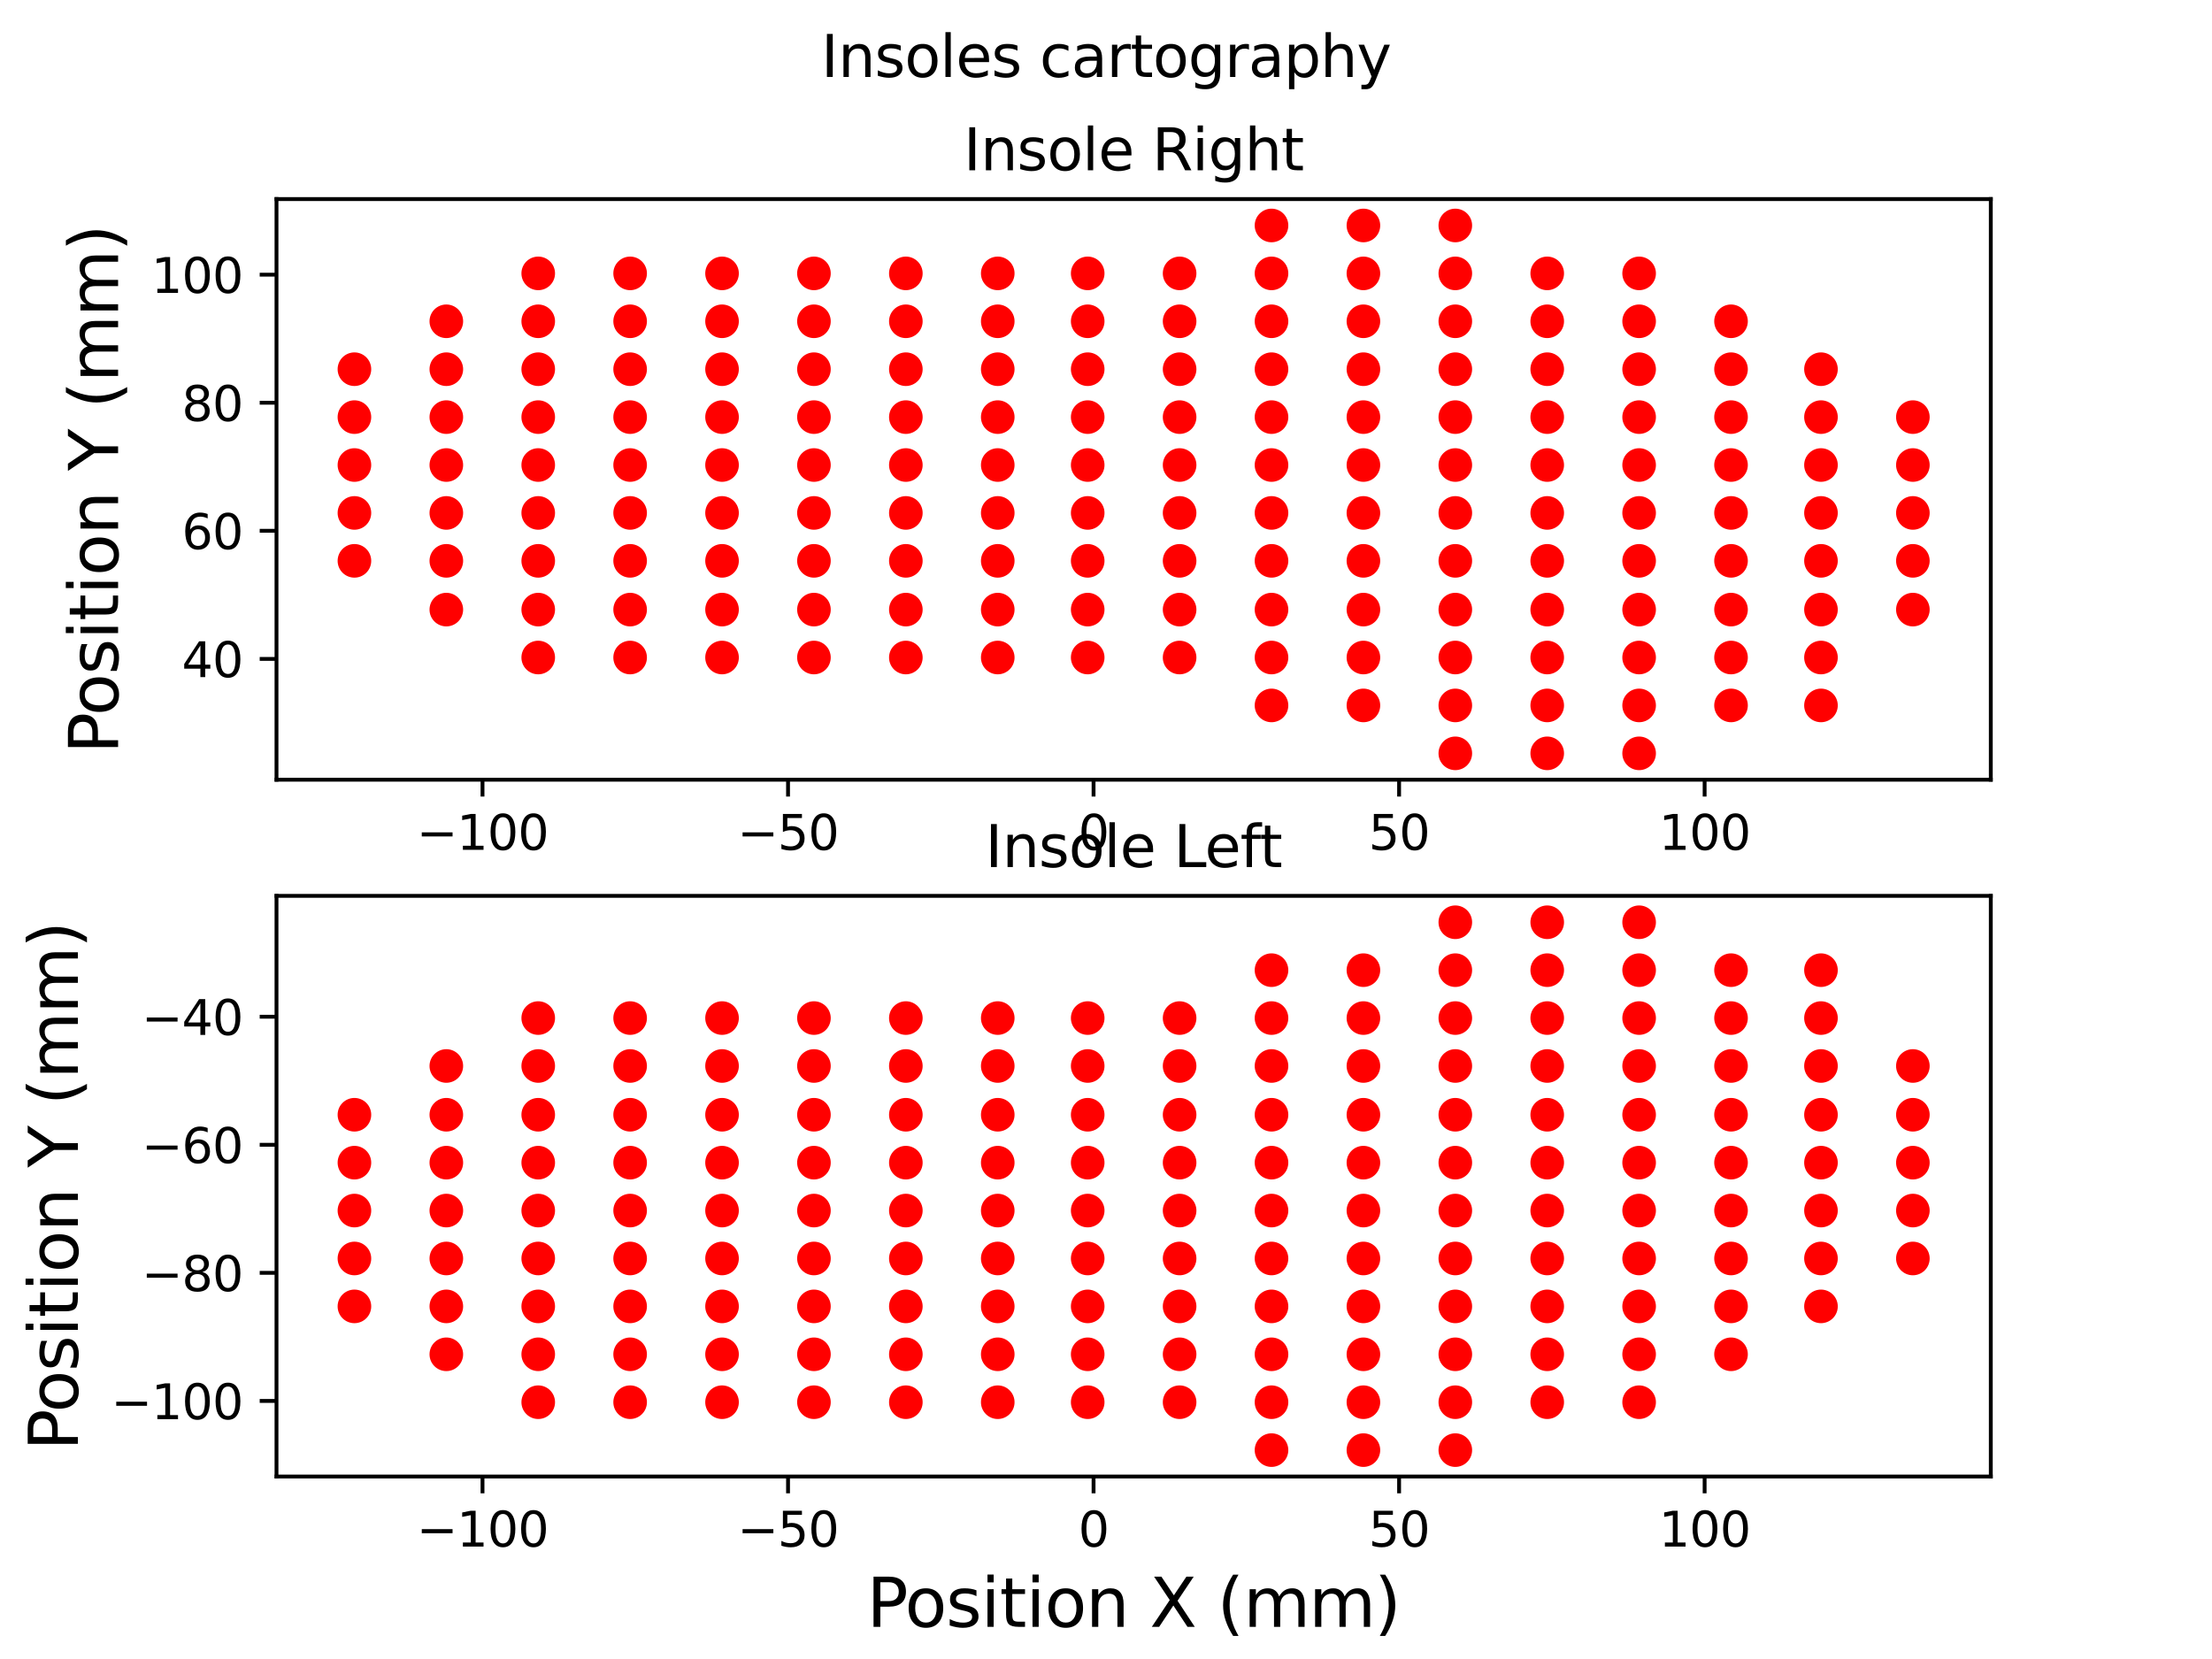 <?xml version="1.0" encoding="utf-8" standalone="no"?>
<!DOCTYPE svg PUBLIC "-//W3C//DTD SVG 1.1//EN"
  "http://www.w3.org/Graphics/SVG/1.1/DTD/svg11.dtd">
<svg xmlns:xlink="http://www.w3.org/1999/xlink" width="460.8pt" height="345.6pt" viewBox="0 0 460.8 345.6" xmlns="http://www.w3.org/2000/svg" version="1.1">
 <defs>
  <style type="text/css">*{stroke-linejoin: round; stroke-linecap: butt}</style>
 </defs>
 <g id="figure_1">
  <g id="patch_1">
   <path d="M 0 345.6 
L 460.8 345.6 
L 460.8 0 
L 0 0 
z
" style="fill: #ffffff"/>
  </g>
  <g id="axes_1">
   <g id="patch_2">
    <path d="M 57.6 162.432 
L 414.72 162.432 
L 414.72 41.472 
L 57.6 41.472 
z
" style="fill: #ffffff"/>
   </g>
   <g id="matplotlib.axis_1">
    <g id="xtick_1">
     <g id="line2d_1">
      <defs>
       <path id="m0b207654f3" d="M 0 0 
L 0 3.5 
" style="stroke: #000000; stroke-width: 0.8"/>
      </defs>
      <g>
       <use xlink:href="#m0b207654f3" x="100.514" y="162.432" style="stroke: #000000; stroke-width: 0.8"/>
      </g>
     </g>
     <g id="text_1">
      <!-- −100 -->
      <g transform="translate(86.78 177.03) scale(0.1 -0.1)">
       <defs>
        <path id="DejaVuSans-2212" d="M 678 2272 
L 4684 2272 
L 4684 1741 
L 678 1741 
L 678 2272 
z
" transform="scale(0.016)"/>
        <path id="DejaVuSans-31" d="M 794 531 
L 1825 531 
L 1825 4091 
L 703 3866 
L 703 4441 
L 1819 4666 
L 2450 4666 
L 2450 531 
L 3481 531 
L 3481 0 
L 794 0 
L 794 531 
z
" transform="scale(0.016)"/>
        <path id="DejaVuSans-30" d="M 2034 4250 
Q 1547 4250 1301 3770 
Q 1056 3291 1056 2328 
Q 1056 1369 1301 889 
Q 1547 409 2034 409 
Q 2525 409 2770 889 
Q 3016 1369 3016 2328 
Q 3016 3291 2770 3770 
Q 2525 4250 2034 4250 
z
M 2034 4750 
Q 2819 4750 3233 4129 
Q 3647 3509 3647 2328 
Q 3647 1150 3233 529 
Q 2819 -91 2034 -91 
Q 1250 -91 836 529 
Q 422 1150 422 2328 
Q 422 3509 836 4129 
Q 1250 4750 2034 4750 
z
" transform="scale(0.016)"/>
       </defs>
       <use xlink:href="#DejaVuSans-2212"/>
       <use xlink:href="#DejaVuSans-31" x="83.789"/>
       <use xlink:href="#DejaVuSans-30" x="147.412"/>
       <use xlink:href="#DejaVuSans-30" x="211.035"/>
      </g>
     </g>
    </g>
    <g id="xtick_2">
     <g id="line2d_2">
      <g>
       <use xlink:href="#m0b207654f3" x="164.162" y="162.432" style="stroke: #000000; stroke-width: 0.8"/>
      </g>
     </g>
     <g id="text_2">
      <!-- −50 -->
      <g transform="translate(153.609 177.03) scale(0.1 -0.1)">
       <defs>
        <path id="DejaVuSans-35" d="M 691 4666 
L 3169 4666 
L 3169 4134 
L 1269 4134 
L 1269 2991 
Q 1406 3038 1543 3061 
Q 1681 3084 1819 3084 
Q 2600 3084 3056 2656 
Q 3513 2228 3513 1497 
Q 3513 744 3044 326 
Q 2575 -91 1722 -91 
Q 1428 -91 1123 -41 
Q 819 9 494 109 
L 494 744 
Q 775 591 1075 516 
Q 1375 441 1709 441 
Q 2250 441 2565 725 
Q 2881 1009 2881 1497 
Q 2881 1984 2565 2268 
Q 2250 2553 1709 2553 
Q 1456 2553 1204 2497 
Q 953 2441 691 2322 
L 691 4666 
z
" transform="scale(0.016)"/>
       </defs>
       <use xlink:href="#DejaVuSans-2212"/>
       <use xlink:href="#DejaVuSans-35" x="83.789"/>
       <use xlink:href="#DejaVuSans-30" x="147.412"/>
      </g>
     </g>
    </g>
    <g id="xtick_3">
     <g id="line2d_3">
      <g>
       <use xlink:href="#m0b207654f3" x="227.809" y="162.432" style="stroke: #000000; stroke-width: 0.8"/>
      </g>
     </g>
     <g id="text_3">
      <!-- 0 -->
      <g transform="translate(224.628 177.03) scale(0.1 -0.1)">
       <use xlink:href="#DejaVuSans-30"/>
      </g>
     </g>
    </g>
    <g id="xtick_4">
     <g id="line2d_4">
      <g>
       <use xlink:href="#m0b207654f3" x="291.457" y="162.432" style="stroke: #000000; stroke-width: 0.8"/>
      </g>
     </g>
     <g id="text_4">
      <!-- 50 -->
      <g transform="translate(285.095 177.03) scale(0.1 -0.1)">
       <use xlink:href="#DejaVuSans-35"/>
       <use xlink:href="#DejaVuSans-30" x="63.623"/>
      </g>
     </g>
    </g>
    <g id="xtick_5">
     <g id="line2d_5">
      <g>
       <use xlink:href="#m0b207654f3" x="355.105" y="162.432" style="stroke: #000000; stroke-width: 0.8"/>
      </g>
     </g>
     <g id="text_5">
      <!-- 100 -->
      <g transform="translate(345.561 177.03) scale(0.1 -0.1)">
       <use xlink:href="#DejaVuSans-31"/>
       <use xlink:href="#DejaVuSans-30" x="63.623"/>
       <use xlink:href="#DejaVuSans-30" x="127.246"/>
      </g>
     </g>
    </g>
   </g>
   <g id="matplotlib.axis_2">
    <g id="ytick_1">
     <g id="line2d_6">
      <defs>
       <path id="m011fe18549" d="M 0 0 
L -3.5 0 
" style="stroke: #000000; stroke-width: 0.8"/>
      </defs>
      <g>
       <use xlink:href="#m011fe18549" x="57.6" y="137.258" style="stroke: #000000; stroke-width: 0.8"/>
      </g>
     </g>
     <g id="text_6">
      <!-- 40 -->
      <g transform="translate(37.875 141.057) scale(0.1 -0.1)">
       <defs>
        <path id="DejaVuSans-34" d="M 2419 4116 
L 825 1625 
L 2419 1625 
L 2419 4116 
z
M 2253 4666 
L 3047 4666 
L 3047 1625 
L 3713 1625 
L 3713 1100 
L 3047 1100 
L 3047 0 
L 2419 0 
L 2419 1100 
L 313 1100 
L 313 1709 
L 2253 4666 
z
" transform="scale(0.016)"/>
       </defs>
       <use xlink:href="#DejaVuSans-34"/>
       <use xlink:href="#DejaVuSans-30" x="63.623"/>
      </g>
     </g>
    </g>
    <g id="ytick_2">
     <g id="line2d_7">
      <g>
       <use xlink:href="#m011fe18549" x="57.6" y="110.578" style="stroke: #000000; stroke-width: 0.8"/>
      </g>
     </g>
     <g id="text_7">
      <!-- 60 -->
      <g transform="translate(37.875 114.377) scale(0.1 -0.1)">
       <defs>
        <path id="DejaVuSans-36" d="M 2113 2584 
Q 1688 2584 1439 2293 
Q 1191 2003 1191 1497 
Q 1191 994 1439 701 
Q 1688 409 2113 409 
Q 2538 409 2786 701 
Q 3034 994 3034 1497 
Q 3034 2003 2786 2293 
Q 2538 2584 2113 2584 
z
M 3366 4563 
L 3366 3988 
Q 3128 4100 2886 4159 
Q 2644 4219 2406 4219 
Q 1781 4219 1451 3797 
Q 1122 3375 1075 2522 
Q 1259 2794 1537 2939 
Q 1816 3084 2150 3084 
Q 2853 3084 3261 2657 
Q 3669 2231 3669 1497 
Q 3669 778 3244 343 
Q 2819 -91 2113 -91 
Q 1303 -91 875 529 
Q 447 1150 447 2328 
Q 447 3434 972 4092 
Q 1497 4750 2381 4750 
Q 2619 4750 2861 4703 
Q 3103 4656 3366 4563 
z
" transform="scale(0.016)"/>
       </defs>
       <use xlink:href="#DejaVuSans-36"/>
       <use xlink:href="#DejaVuSans-30" x="63.623"/>
      </g>
     </g>
    </g>
    <g id="ytick_3">
     <g id="line2d_8">
      <g>
       <use xlink:href="#m011fe18549" x="57.6" y="83.898" style="stroke: #000000; stroke-width: 0.8"/>
      </g>
     </g>
     <g id="text_8">
      <!-- 80 -->
      <g transform="translate(37.875 87.697) scale(0.1 -0.1)">
       <defs>
        <path id="DejaVuSans-38" d="M 2034 2216 
Q 1584 2216 1326 1975 
Q 1069 1734 1069 1313 
Q 1069 891 1326 650 
Q 1584 409 2034 409 
Q 2484 409 2743 651 
Q 3003 894 3003 1313 
Q 3003 1734 2745 1975 
Q 2488 2216 2034 2216 
z
M 1403 2484 
Q 997 2584 770 2862 
Q 544 3141 544 3541 
Q 544 4100 942 4425 
Q 1341 4750 2034 4750 
Q 2731 4750 3128 4425 
Q 3525 4100 3525 3541 
Q 3525 3141 3298 2862 
Q 3072 2584 2669 2484 
Q 3125 2378 3379 2068 
Q 3634 1759 3634 1313 
Q 3634 634 3220 271 
Q 2806 -91 2034 -91 
Q 1263 -91 848 271 
Q 434 634 434 1313 
Q 434 1759 690 2068 
Q 947 2378 1403 2484 
z
M 1172 3481 
Q 1172 3119 1398 2916 
Q 1625 2713 2034 2713 
Q 2441 2713 2670 2916 
Q 2900 3119 2900 3481 
Q 2900 3844 2670 4047 
Q 2441 4250 2034 4250 
Q 1625 4250 1398 4047 
Q 1172 3844 1172 3481 
z
" transform="scale(0.016)"/>
       </defs>
       <use xlink:href="#DejaVuSans-38"/>
       <use xlink:href="#DejaVuSans-30" x="63.623"/>
      </g>
     </g>
    </g>
    <g id="ytick_4">
     <g id="line2d_9">
      <g>
       <use xlink:href="#m011fe18549" x="57.6" y="57.217" style="stroke: #000000; stroke-width: 0.8"/>
      </g>
     </g>
     <g id="text_9">
      <!-- 100 -->
      <g transform="translate(31.512 61.017) scale(0.1 -0.1)">
       <use xlink:href="#DejaVuSans-31"/>
       <use xlink:href="#DejaVuSans-30" x="63.623"/>
       <use xlink:href="#DejaVuSans-30" x="127.246"/>
      </g>
     </g>
    </g>
    <g id="text_10">
     <!-- Position Y (mm) -->
     <g transform="translate(24.601 157.026) rotate(-90) scale(0.14 -0.14)">
      <defs>
       <path id="DejaVuSans-50" d="M 1259 4147 
L 1259 2394 
L 2053 2394 
Q 2494 2394 2734 2622 
Q 2975 2850 2975 3272 
Q 2975 3691 2734 3919 
Q 2494 4147 2053 4147 
L 1259 4147 
z
M 628 4666 
L 2053 4666 
Q 2838 4666 3239 4311 
Q 3641 3956 3641 3272 
Q 3641 2581 3239 2228 
Q 2838 1875 2053 1875 
L 1259 1875 
L 1259 0 
L 628 0 
L 628 4666 
z
" transform="scale(0.016)"/>
       <path id="DejaVuSans-6f" d="M 1959 3097 
Q 1497 3097 1228 2736 
Q 959 2375 959 1747 
Q 959 1119 1226 758 
Q 1494 397 1959 397 
Q 2419 397 2687 759 
Q 2956 1122 2956 1747 
Q 2956 2369 2687 2733 
Q 2419 3097 1959 3097 
z
M 1959 3584 
Q 2709 3584 3137 3096 
Q 3566 2609 3566 1747 
Q 3566 888 3137 398 
Q 2709 -91 1959 -91 
Q 1206 -91 779 398 
Q 353 888 353 1747 
Q 353 2609 779 3096 
Q 1206 3584 1959 3584 
z
" transform="scale(0.016)"/>
       <path id="DejaVuSans-73" d="M 2834 3397 
L 2834 2853 
Q 2591 2978 2328 3040 
Q 2066 3103 1784 3103 
Q 1356 3103 1142 2972 
Q 928 2841 928 2578 
Q 928 2378 1081 2264 
Q 1234 2150 1697 2047 
L 1894 2003 
Q 2506 1872 2764 1633 
Q 3022 1394 3022 966 
Q 3022 478 2636 193 
Q 2250 -91 1575 -91 
Q 1294 -91 989 -36 
Q 684 19 347 128 
L 347 722 
Q 666 556 975 473 
Q 1284 391 1588 391 
Q 1994 391 2212 530 
Q 2431 669 2431 922 
Q 2431 1156 2273 1281 
Q 2116 1406 1581 1522 
L 1381 1569 
Q 847 1681 609 1914 
Q 372 2147 372 2553 
Q 372 3047 722 3315 
Q 1072 3584 1716 3584 
Q 2034 3584 2315 3537 
Q 2597 3491 2834 3397 
z
" transform="scale(0.016)"/>
       <path id="DejaVuSans-69" d="M 603 3500 
L 1178 3500 
L 1178 0 
L 603 0 
L 603 3500 
z
M 603 4863 
L 1178 4863 
L 1178 4134 
L 603 4134 
L 603 4863 
z
" transform="scale(0.016)"/>
       <path id="DejaVuSans-74" d="M 1172 4494 
L 1172 3500 
L 2356 3500 
L 2356 3053 
L 1172 3053 
L 1172 1153 
Q 1172 725 1289 603 
Q 1406 481 1766 481 
L 2356 481 
L 2356 0 
L 1766 0 
Q 1100 0 847 248 
Q 594 497 594 1153 
L 594 3053 
L 172 3053 
L 172 3500 
L 594 3500 
L 594 4494 
L 1172 4494 
z
" transform="scale(0.016)"/>
       <path id="DejaVuSans-6e" d="M 3513 2113 
L 3513 0 
L 2938 0 
L 2938 2094 
Q 2938 2591 2744 2837 
Q 2550 3084 2163 3084 
Q 1697 3084 1428 2787 
Q 1159 2491 1159 1978 
L 1159 0 
L 581 0 
L 581 3500 
L 1159 3500 
L 1159 2956 
Q 1366 3272 1645 3428 
Q 1925 3584 2291 3584 
Q 2894 3584 3203 3211 
Q 3513 2838 3513 2113 
z
" transform="scale(0.016)"/>
       <path id="DejaVuSans-20" transform="scale(0.016)"/>
       <path id="DejaVuSans-59" d="M -13 4666 
L 666 4666 
L 1959 2747 
L 3244 4666 
L 3922 4666 
L 2272 2222 
L 2272 0 
L 1638 0 
L 1638 2222 
L -13 4666 
z
" transform="scale(0.016)"/>
       <path id="DejaVuSans-28" d="M 1984 4856 
Q 1566 4138 1362 3434 
Q 1159 2731 1159 2009 
Q 1159 1288 1364 580 
Q 1569 -128 1984 -844 
L 1484 -844 
Q 1016 -109 783 600 
Q 550 1309 550 2009 
Q 550 2706 781 3412 
Q 1013 4119 1484 4856 
L 1984 4856 
z
" transform="scale(0.016)"/>
       <path id="DejaVuSans-6d" d="M 3328 2828 
Q 3544 3216 3844 3400 
Q 4144 3584 4550 3584 
Q 5097 3584 5394 3201 
Q 5691 2819 5691 2113 
L 5691 0 
L 5113 0 
L 5113 2094 
Q 5113 2597 4934 2840 
Q 4756 3084 4391 3084 
Q 3944 3084 3684 2787 
Q 3425 2491 3425 1978 
L 3425 0 
L 2847 0 
L 2847 2094 
Q 2847 2600 2669 2842 
Q 2491 3084 2119 3084 
Q 1678 3084 1418 2786 
Q 1159 2488 1159 1978 
L 1159 0 
L 581 0 
L 581 3500 
L 1159 3500 
L 1159 2956 
Q 1356 3278 1631 3431 
Q 1906 3584 2284 3584 
Q 2666 3584 2933 3390 
Q 3200 3197 3328 2828 
z
" transform="scale(0.016)"/>
       <path id="DejaVuSans-29" d="M 513 4856 
L 1013 4856 
Q 1481 4119 1714 3412 
Q 1947 2706 1947 2009 
Q 1947 1309 1714 600 
Q 1481 -109 1013 -844 
L 513 -844 
Q 928 -128 1133 580 
Q 1338 1288 1338 2009 
Q 1338 2731 1133 3434 
Q 928 4138 513 4856 
z
" transform="scale(0.016)"/>
      </defs>
      <use xlink:href="#DejaVuSans-50"/>
      <use xlink:href="#DejaVuSans-6f" x="56.678"/>
      <use xlink:href="#DejaVuSans-73" x="117.859"/>
      <use xlink:href="#DejaVuSans-69" x="169.959"/>
      <use xlink:href="#DejaVuSans-74" x="197.742"/>
      <use xlink:href="#DejaVuSans-69" x="236.951"/>
      <use xlink:href="#DejaVuSans-6f" x="264.734"/>
      <use xlink:href="#DejaVuSans-6e" x="325.916"/>
      <use xlink:href="#DejaVuSans-20" x="389.295"/>
      <use xlink:href="#DejaVuSans-59" x="421.082"/>
      <use xlink:href="#DejaVuSans-20" x="482.166"/>
      <use xlink:href="#DejaVuSans-28" x="513.953"/>
      <use xlink:href="#DejaVuSans-6d" x="552.967"/>
      <use xlink:href="#DejaVuSans-6d" x="650.379"/>
      <use xlink:href="#DejaVuSans-29" x="747.791"/>
     </g>
    </g>
   </g>
   <g id="line2d_10">
    <defs>
     <path id="m3a763456b7" d="M 0 3 
C 0.796 3 1.559 2.684 2.121 2.121 
C 2.684 1.559 3 0.796 3 0 
C 3 -0.796 2.684 -1.559 2.121 -2.121 
C 1.559 -2.684 0.796 -3 0 -3 
C -0.796 -3 -1.559 -2.684 -2.121 -2.121 
C -2.684 -1.559 -3 -0.796 -3 0 
C -3 0.796 -2.684 1.559 -2.121 2.121 
C -1.559 2.684 -0.796 3 0 3 
z
" style="stroke: #ff0000"/>
    </defs>
    <g clip-path="url(#ped6368b152)">
     <use xlink:href="#m3a763456b7" x="398.487" y="86.892" style="fill: #ff0000; stroke: #ff0000"/>
     <use xlink:href="#m3a763456b7" x="398.487" y="96.873" style="fill: #ff0000; stroke: #ff0000"/>
     <use xlink:href="#m3a763456b7" x="398.487" y="106.853" style="fill: #ff0000; stroke: #ff0000"/>
     <use xlink:href="#m3a763456b7" x="398.487" y="116.834" style="fill: #ff0000; stroke: #ff0000"/>
     <use xlink:href="#m3a763456b7" x="398.487" y="126.992" style="fill: #ff0000; stroke: #ff0000"/>
     <use xlink:href="#m3a763456b7" x="379.342" y="76.912" style="fill: #ff0000; stroke: #ff0000"/>
     <use xlink:href="#m3a763456b7" x="379.342" y="86.892" style="fill: #ff0000; stroke: #ff0000"/>
     <use xlink:href="#m3a763456b7" x="379.342" y="96.873" style="fill: #ff0000; stroke: #ff0000"/>
     <use xlink:href="#m3a763456b7" x="379.342" y="106.853" style="fill: #ff0000; stroke: #ff0000"/>
     <use xlink:href="#m3a763456b7" x="379.342" y="116.834" style="fill: #ff0000; stroke: #ff0000"/>
     <use xlink:href="#m3a763456b7" x="379.342" y="126.992" style="fill: #ff0000; stroke: #ff0000"/>
     <use xlink:href="#m3a763456b7" x="379.342" y="136.973" style="fill: #ff0000; stroke: #ff0000"/>
     <use xlink:href="#m3a763456b7" x="379.342" y="146.953" style="fill: #ff0000; stroke: #ff0000"/>
     <use xlink:href="#m3a763456b7" x="360.604" y="66.931" style="fill: #ff0000; stroke: #ff0000"/>
     <use xlink:href="#m3a763456b7" x="360.604" y="76.912" style="fill: #ff0000; stroke: #ff0000"/>
     <use xlink:href="#m3a763456b7" x="360.604" y="86.892" style="fill: #ff0000; stroke: #ff0000"/>
     <use xlink:href="#m3a763456b7" x="360.604" y="96.873" style="fill: #ff0000; stroke: #ff0000"/>
     <use xlink:href="#m3a763456b7" x="360.604" y="106.853" style="fill: #ff0000; stroke: #ff0000"/>
     <use xlink:href="#m3a763456b7" x="360.604" y="116.834" style="fill: #ff0000; stroke: #ff0000"/>
     <use xlink:href="#m3a763456b7" x="360.604" y="126.992" style="fill: #ff0000; stroke: #ff0000"/>
     <use xlink:href="#m3a763456b7" x="360.604" y="136.973" style="fill: #ff0000; stroke: #ff0000"/>
     <use xlink:href="#m3a763456b7" x="360.604" y="146.953" style="fill: #ff0000; stroke: #ff0000"/>
     <use xlink:href="#m3a763456b7" x="341.459" y="56.951" style="fill: #ff0000; stroke: #ff0000"/>
     <use xlink:href="#m3a763456b7" x="341.459" y="66.931" style="fill: #ff0000; stroke: #ff0000"/>
     <use xlink:href="#m3a763456b7" x="341.459" y="76.912" style="fill: #ff0000; stroke: #ff0000"/>
     <use xlink:href="#m3a763456b7" x="341.459" y="86.892" style="fill: #ff0000; stroke: #ff0000"/>
     <use xlink:href="#m3a763456b7" x="341.459" y="96.873" style="fill: #ff0000; stroke: #ff0000"/>
     <use xlink:href="#m3a763456b7" x="341.459" y="106.853" style="fill: #ff0000; stroke: #ff0000"/>
     <use xlink:href="#m3a763456b7" x="341.459" y="116.834" style="fill: #ff0000; stroke: #ff0000"/>
     <use xlink:href="#m3a763456b7" x="341.459" y="126.992" style="fill: #ff0000; stroke: #ff0000"/>
     <use xlink:href="#m3a763456b7" x="341.459" y="136.973" style="fill: #ff0000; stroke: #ff0000"/>
     <use xlink:href="#m3a763456b7" x="341.459" y="146.953" style="fill: #ff0000; stroke: #ff0000"/>
     <use xlink:href="#m3a763456b7" x="341.459" y="156.934" style="fill: #ff0000; stroke: #ff0000"/>
     <use xlink:href="#m3a763456b7" x="322.314" y="56.951" style="fill: #ff0000; stroke: #ff0000"/>
     <use xlink:href="#m3a763456b7" x="322.314" y="66.931" style="fill: #ff0000; stroke: #ff0000"/>
     <use xlink:href="#m3a763456b7" x="322.314" y="76.912" style="fill: #ff0000; stroke: #ff0000"/>
     <use xlink:href="#m3a763456b7" x="322.314" y="86.892" style="fill: #ff0000; stroke: #ff0000"/>
     <use xlink:href="#m3a763456b7" x="322.314" y="96.873" style="fill: #ff0000; stroke: #ff0000"/>
     <use xlink:href="#m3a763456b7" x="322.314" y="106.853" style="fill: #ff0000; stroke: #ff0000"/>
     <use xlink:href="#m3a763456b7" x="322.314" y="116.834" style="fill: #ff0000; stroke: #ff0000"/>
     <use xlink:href="#m3a763456b7" x="322.314" y="126.992" style="fill: #ff0000; stroke: #ff0000"/>
     <use xlink:href="#m3a763456b7" x="322.314" y="136.973" style="fill: #ff0000; stroke: #ff0000"/>
     <use xlink:href="#m3a763456b7" x="322.314" y="146.953" style="fill: #ff0000; stroke: #ff0000"/>
     <use xlink:href="#m3a763456b7" x="322.314" y="156.934" style="fill: #ff0000; stroke: #ff0000"/>
     <use xlink:href="#m3a763456b7" x="303.168" y="46.97" style="fill: #ff0000; stroke: #ff0000"/>
     <use xlink:href="#m3a763456b7" x="303.168" y="56.951" style="fill: #ff0000; stroke: #ff0000"/>
     <use xlink:href="#m3a763456b7" x="303.168" y="66.931" style="fill: #ff0000; stroke: #ff0000"/>
     <use xlink:href="#m3a763456b7" x="303.168" y="76.912" style="fill: #ff0000; stroke: #ff0000"/>
     <use xlink:href="#m3a763456b7" x="303.168" y="86.892" style="fill: #ff0000; stroke: #ff0000"/>
     <use xlink:href="#m3a763456b7" x="303.168" y="96.873" style="fill: #ff0000; stroke: #ff0000"/>
     <use xlink:href="#m3a763456b7" x="303.168" y="106.853" style="fill: #ff0000; stroke: #ff0000"/>
     <use xlink:href="#m3a763456b7" x="303.168" y="116.834" style="fill: #ff0000; stroke: #ff0000"/>
     <use xlink:href="#m3a763456b7" x="303.168" y="126.992" style="fill: #ff0000; stroke: #ff0000"/>
     <use xlink:href="#m3a763456b7" x="303.168" y="136.973" style="fill: #ff0000; stroke: #ff0000"/>
     <use xlink:href="#m3a763456b7" x="303.168" y="146.953" style="fill: #ff0000; stroke: #ff0000"/>
     <use xlink:href="#m3a763456b7" x="303.168" y="156.934" style="fill: #ff0000; stroke: #ff0000"/>
     <use xlink:href="#m3a763456b7" x="284.023" y="46.97" style="fill: #ff0000; stroke: #ff0000"/>
     <use xlink:href="#m3a763456b7" x="284.023" y="56.951" style="fill: #ff0000; stroke: #ff0000"/>
     <use xlink:href="#m3a763456b7" x="284.023" y="66.931" style="fill: #ff0000; stroke: #ff0000"/>
     <use xlink:href="#m3a763456b7" x="284.023" y="76.912" style="fill: #ff0000; stroke: #ff0000"/>
     <use xlink:href="#m3a763456b7" x="284.023" y="86.892" style="fill: #ff0000; stroke: #ff0000"/>
     <use xlink:href="#m3a763456b7" x="284.023" y="96.873" style="fill: #ff0000; stroke: #ff0000"/>
     <use xlink:href="#m3a763456b7" x="284.023" y="106.853" style="fill: #ff0000; stroke: #ff0000"/>
     <use xlink:href="#m3a763456b7" x="284.023" y="116.834" style="fill: #ff0000; stroke: #ff0000"/>
     <use xlink:href="#m3a763456b7" x="284.023" y="126.992" style="fill: #ff0000; stroke: #ff0000"/>
     <use xlink:href="#m3a763456b7" x="284.023" y="136.973" style="fill: #ff0000; stroke: #ff0000"/>
     <use xlink:href="#m3a763456b7" x="284.023" y="146.953" style="fill: #ff0000; stroke: #ff0000"/>
     <use xlink:href="#m3a763456b7" x="264.878" y="46.97" style="fill: #ff0000; stroke: #ff0000"/>
     <use xlink:href="#m3a763456b7" x="264.878" y="56.951" style="fill: #ff0000; stroke: #ff0000"/>
     <use xlink:href="#m3a763456b7" x="264.878" y="66.931" style="fill: #ff0000; stroke: #ff0000"/>
     <use xlink:href="#m3a763456b7" x="264.878" y="76.912" style="fill: #ff0000; stroke: #ff0000"/>
     <use xlink:href="#m3a763456b7" x="264.878" y="86.892" style="fill: #ff0000; stroke: #ff0000"/>
     <use xlink:href="#m3a763456b7" x="264.878" y="96.873" style="fill: #ff0000; stroke: #ff0000"/>
     <use xlink:href="#m3a763456b7" x="264.878" y="106.853" style="fill: #ff0000; stroke: #ff0000"/>
     <use xlink:href="#m3a763456b7" x="264.878" y="116.834" style="fill: #ff0000; stroke: #ff0000"/>
     <use xlink:href="#m3a763456b7" x="264.878" y="126.992" style="fill: #ff0000; stroke: #ff0000"/>
     <use xlink:href="#m3a763456b7" x="264.878" y="136.973" style="fill: #ff0000; stroke: #ff0000"/>
     <use xlink:href="#m3a763456b7" x="264.878" y="146.953" style="fill: #ff0000; stroke: #ff0000"/>
     <use xlink:href="#m3a763456b7" x="245.733" y="56.951" style="fill: #ff0000; stroke: #ff0000"/>
     <use xlink:href="#m3a763456b7" x="245.733" y="66.931" style="fill: #ff0000; stroke: #ff0000"/>
     <use xlink:href="#m3a763456b7" x="245.733" y="76.912" style="fill: #ff0000; stroke: #ff0000"/>
     <use xlink:href="#m3a763456b7" x="245.733" y="86.892" style="fill: #ff0000; stroke: #ff0000"/>
     <use xlink:href="#m3a763456b7" x="245.733" y="96.873" style="fill: #ff0000; stroke: #ff0000"/>
     <use xlink:href="#m3a763456b7" x="245.733" y="106.853" style="fill: #ff0000; stroke: #ff0000"/>
     <use xlink:href="#m3a763456b7" x="245.733" y="116.834" style="fill: #ff0000; stroke: #ff0000"/>
     <use xlink:href="#m3a763456b7" x="245.733" y="126.992" style="fill: #ff0000; stroke: #ff0000"/>
     <use xlink:href="#m3a763456b7" x="245.733" y="136.973" style="fill: #ff0000; stroke: #ff0000"/>
     <use xlink:href="#m3a763456b7" x="226.587" y="56.951" style="fill: #ff0000; stroke: #ff0000"/>
     <use xlink:href="#m3a763456b7" x="226.587" y="66.931" style="fill: #ff0000; stroke: #ff0000"/>
     <use xlink:href="#m3a763456b7" x="226.587" y="76.912" style="fill: #ff0000; stroke: #ff0000"/>
     <use xlink:href="#m3a763456b7" x="226.587" y="86.892" style="fill: #ff0000; stroke: #ff0000"/>
     <use xlink:href="#m3a763456b7" x="226.587" y="96.873" style="fill: #ff0000; stroke: #ff0000"/>
     <use xlink:href="#m3a763456b7" x="226.587" y="106.853" style="fill: #ff0000; stroke: #ff0000"/>
     <use xlink:href="#m3a763456b7" x="226.587" y="116.834" style="fill: #ff0000; stroke: #ff0000"/>
     <use xlink:href="#m3a763456b7" x="226.587" y="126.992" style="fill: #ff0000; stroke: #ff0000"/>
     <use xlink:href="#m3a763456b7" x="226.587" y="136.973" style="fill: #ff0000; stroke: #ff0000"/>
     <use xlink:href="#m3a763456b7" x="207.849" y="56.951" style="fill: #ff0000; stroke: #ff0000"/>
     <use xlink:href="#m3a763456b7" x="207.849" y="66.931" style="fill: #ff0000; stroke: #ff0000"/>
     <use xlink:href="#m3a763456b7" x="207.849" y="76.912" style="fill: #ff0000; stroke: #ff0000"/>
     <use xlink:href="#m3a763456b7" x="207.849" y="86.892" style="fill: #ff0000; stroke: #ff0000"/>
     <use xlink:href="#m3a763456b7" x="207.849" y="96.873" style="fill: #ff0000; stroke: #ff0000"/>
     <use xlink:href="#m3a763456b7" x="207.849" y="106.853" style="fill: #ff0000; stroke: #ff0000"/>
     <use xlink:href="#m3a763456b7" x="207.849" y="116.834" style="fill: #ff0000; stroke: #ff0000"/>
     <use xlink:href="#m3a763456b7" x="207.849" y="126.992" style="fill: #ff0000; stroke: #ff0000"/>
     <use xlink:href="#m3a763456b7" x="207.849" y="136.973" style="fill: #ff0000; stroke: #ff0000"/>
     <use xlink:href="#m3a763456b7" x="188.704" y="56.951" style="fill: #ff0000; stroke: #ff0000"/>
     <use xlink:href="#m3a763456b7" x="188.704" y="66.931" style="fill: #ff0000; stroke: #ff0000"/>
     <use xlink:href="#m3a763456b7" x="188.704" y="76.912" style="fill: #ff0000; stroke: #ff0000"/>
     <use xlink:href="#m3a763456b7" x="188.704" y="86.892" style="fill: #ff0000; stroke: #ff0000"/>
     <use xlink:href="#m3a763456b7" x="188.704" y="96.873" style="fill: #ff0000; stroke: #ff0000"/>
     <use xlink:href="#m3a763456b7" x="188.704" y="106.853" style="fill: #ff0000; stroke: #ff0000"/>
     <use xlink:href="#m3a763456b7" x="188.704" y="116.834" style="fill: #ff0000; stroke: #ff0000"/>
     <use xlink:href="#m3a763456b7" x="188.704" y="126.992" style="fill: #ff0000; stroke: #ff0000"/>
     <use xlink:href="#m3a763456b7" x="188.704" y="136.973" style="fill: #ff0000; stroke: #ff0000"/>
     <use xlink:href="#m3a763456b7" x="169.559" y="56.951" style="fill: #ff0000; stroke: #ff0000"/>
     <use xlink:href="#m3a763456b7" x="169.559" y="66.931" style="fill: #ff0000; stroke: #ff0000"/>
     <use xlink:href="#m3a763456b7" x="169.559" y="76.912" style="fill: #ff0000; stroke: #ff0000"/>
     <use xlink:href="#m3a763456b7" x="169.559" y="86.892" style="fill: #ff0000; stroke: #ff0000"/>
     <use xlink:href="#m3a763456b7" x="169.559" y="96.873" style="fill: #ff0000; stroke: #ff0000"/>
     <use xlink:href="#m3a763456b7" x="169.559" y="106.853" style="fill: #ff0000; stroke: #ff0000"/>
     <use xlink:href="#m3a763456b7" x="169.559" y="116.834" style="fill: #ff0000; stroke: #ff0000"/>
     <use xlink:href="#m3a763456b7" x="169.559" y="126.992" style="fill: #ff0000; stroke: #ff0000"/>
     <use xlink:href="#m3a763456b7" x="169.559" y="136.973" style="fill: #ff0000; stroke: #ff0000"/>
     <use xlink:href="#m3a763456b7" x="150.414" y="56.951" style="fill: #ff0000; stroke: #ff0000"/>
     <use xlink:href="#m3a763456b7" x="150.414" y="66.931" style="fill: #ff0000; stroke: #ff0000"/>
     <use xlink:href="#m3a763456b7" x="150.414" y="76.912" style="fill: #ff0000; stroke: #ff0000"/>
     <use xlink:href="#m3a763456b7" x="150.414" y="86.892" style="fill: #ff0000; stroke: #ff0000"/>
     <use xlink:href="#m3a763456b7" x="150.414" y="96.873" style="fill: #ff0000; stroke: #ff0000"/>
     <use xlink:href="#m3a763456b7" x="150.414" y="106.853" style="fill: #ff0000; stroke: #ff0000"/>
     <use xlink:href="#m3a763456b7" x="150.414" y="116.834" style="fill: #ff0000; stroke: #ff0000"/>
     <use xlink:href="#m3a763456b7" x="150.414" y="126.992" style="fill: #ff0000; stroke: #ff0000"/>
     <use xlink:href="#m3a763456b7" x="150.414" y="136.973" style="fill: #ff0000; stroke: #ff0000"/>
     <use xlink:href="#m3a763456b7" x="131.268" y="56.951" style="fill: #ff0000; stroke: #ff0000"/>
     <use xlink:href="#m3a763456b7" x="131.268" y="66.931" style="fill: #ff0000; stroke: #ff0000"/>
     <use xlink:href="#m3a763456b7" x="131.268" y="76.912" style="fill: #ff0000; stroke: #ff0000"/>
     <use xlink:href="#m3a763456b7" x="131.268" y="86.892" style="fill: #ff0000; stroke: #ff0000"/>
     <use xlink:href="#m3a763456b7" x="131.268" y="96.873" style="fill: #ff0000; stroke: #ff0000"/>
     <use xlink:href="#m3a763456b7" x="131.268" y="106.853" style="fill: #ff0000; stroke: #ff0000"/>
     <use xlink:href="#m3a763456b7" x="131.268" y="116.834" style="fill: #ff0000; stroke: #ff0000"/>
     <use xlink:href="#m3a763456b7" x="131.268" y="126.992" style="fill: #ff0000; stroke: #ff0000"/>
     <use xlink:href="#m3a763456b7" x="131.268" y="136.973" style="fill: #ff0000; stroke: #ff0000"/>
     <use xlink:href="#m3a763456b7" x="112.123" y="56.951" style="fill: #ff0000; stroke: #ff0000"/>
     <use xlink:href="#m3a763456b7" x="112.123" y="66.931" style="fill: #ff0000; stroke: #ff0000"/>
     <use xlink:href="#m3a763456b7" x="112.123" y="76.912" style="fill: #ff0000; stroke: #ff0000"/>
     <use xlink:href="#m3a763456b7" x="112.123" y="86.892" style="fill: #ff0000; stroke: #ff0000"/>
     <use xlink:href="#m3a763456b7" x="112.123" y="96.873" style="fill: #ff0000; stroke: #ff0000"/>
     <use xlink:href="#m3a763456b7" x="112.123" y="106.853" style="fill: #ff0000; stroke: #ff0000"/>
     <use xlink:href="#m3a763456b7" x="112.123" y="116.834" style="fill: #ff0000; stroke: #ff0000"/>
     <use xlink:href="#m3a763456b7" x="112.123" y="126.992" style="fill: #ff0000; stroke: #ff0000"/>
     <use xlink:href="#m3a763456b7" x="112.123" y="136.973" style="fill: #ff0000; stroke: #ff0000"/>
     <use xlink:href="#m3a763456b7" x="92.978" y="66.931" style="fill: #ff0000; stroke: #ff0000"/>
     <use xlink:href="#m3a763456b7" x="92.978" y="76.912" style="fill: #ff0000; stroke: #ff0000"/>
     <use xlink:href="#m3a763456b7" x="92.978" y="86.892" style="fill: #ff0000; stroke: #ff0000"/>
     <use xlink:href="#m3a763456b7" x="92.978" y="96.873" style="fill: #ff0000; stroke: #ff0000"/>
     <use xlink:href="#m3a763456b7" x="92.978" y="106.853" style="fill: #ff0000; stroke: #ff0000"/>
     <use xlink:href="#m3a763456b7" x="92.978" y="116.834" style="fill: #ff0000; stroke: #ff0000"/>
     <use xlink:href="#m3a763456b7" x="92.978" y="126.992" style="fill: #ff0000; stroke: #ff0000"/>
     <use xlink:href="#m3a763456b7" x="73.833" y="76.912" style="fill: #ff0000; stroke: #ff0000"/>
     <use xlink:href="#m3a763456b7" x="73.833" y="86.892" style="fill: #ff0000; stroke: #ff0000"/>
     <use xlink:href="#m3a763456b7" x="73.833" y="96.873" style="fill: #ff0000; stroke: #ff0000"/>
     <use xlink:href="#m3a763456b7" x="73.833" y="106.853" style="fill: #ff0000; stroke: #ff0000"/>
     <use xlink:href="#m3a763456b7" x="73.833" y="116.834" style="fill: #ff0000; stroke: #ff0000"/>
    </g>
   </g>
   <g id="patch_3">
    <path d="M 57.6 162.432 
L 57.6 41.472 
" style="fill: none; stroke: #000000; stroke-width: 0.8; stroke-linejoin: miter; stroke-linecap: square"/>
   </g>
   <g id="patch_4">
    <path d="M 414.72 162.432 
L 414.72 41.472 
" style="fill: none; stroke: #000000; stroke-width: 0.8; stroke-linejoin: miter; stroke-linecap: square"/>
   </g>
   <g id="patch_5">
    <path d="M 57.6 162.432 
L 414.72 162.432 
" style="fill: none; stroke: #000000; stroke-width: 0.8; stroke-linejoin: miter; stroke-linecap: square"/>
   </g>
   <g id="patch_6">
    <path d="M 57.6 41.472 
L 414.72 41.472 
" style="fill: none; stroke: #000000; stroke-width: 0.8; stroke-linejoin: miter; stroke-linecap: square"/>
   </g>
   <g id="text_11">
    <!-- Insole Right -->
    <g transform="translate(200.725 35.472) scale(0.12 -0.12)">
     <defs>
      <path id="DejaVuSans-49" d="M 628 4666 
L 1259 4666 
L 1259 0 
L 628 0 
L 628 4666 
z
" transform="scale(0.016)"/>
      <path id="DejaVuSans-6c" d="M 603 4863 
L 1178 4863 
L 1178 0 
L 603 0 
L 603 4863 
z
" transform="scale(0.016)"/>
      <path id="DejaVuSans-65" d="M 3597 1894 
L 3597 1613 
L 953 1613 
Q 991 1019 1311 708 
Q 1631 397 2203 397 
Q 2534 397 2845 478 
Q 3156 559 3463 722 
L 3463 178 
Q 3153 47 2828 -22 
Q 2503 -91 2169 -91 
Q 1331 -91 842 396 
Q 353 884 353 1716 
Q 353 2575 817 3079 
Q 1281 3584 2069 3584 
Q 2775 3584 3186 3129 
Q 3597 2675 3597 1894 
z
M 3022 2063 
Q 3016 2534 2758 2815 
Q 2500 3097 2075 3097 
Q 1594 3097 1305 2825 
Q 1016 2553 972 2059 
L 3022 2063 
z
" transform="scale(0.016)"/>
      <path id="DejaVuSans-52" d="M 2841 2188 
Q 3044 2119 3236 1894 
Q 3428 1669 3622 1275 
L 4263 0 
L 3584 0 
L 2988 1197 
Q 2756 1666 2539 1819 
Q 2322 1972 1947 1972 
L 1259 1972 
L 1259 0 
L 628 0 
L 628 4666 
L 2053 4666 
Q 2853 4666 3247 4331 
Q 3641 3997 3641 3322 
Q 3641 2881 3436 2590 
Q 3231 2300 2841 2188 
z
M 1259 4147 
L 1259 2491 
L 2053 2491 
Q 2509 2491 2742 2702 
Q 2975 2913 2975 3322 
Q 2975 3731 2742 3939 
Q 2509 4147 2053 4147 
L 1259 4147 
z
" transform="scale(0.016)"/>
      <path id="DejaVuSans-67" d="M 2906 1791 
Q 2906 2416 2648 2759 
Q 2391 3103 1925 3103 
Q 1463 3103 1205 2759 
Q 947 2416 947 1791 
Q 947 1169 1205 825 
Q 1463 481 1925 481 
Q 2391 481 2648 825 
Q 2906 1169 2906 1791 
z
M 3481 434 
Q 3481 -459 3084 -895 
Q 2688 -1331 1869 -1331 
Q 1566 -1331 1297 -1286 
Q 1028 -1241 775 -1147 
L 775 -588 
Q 1028 -725 1275 -790 
Q 1522 -856 1778 -856 
Q 2344 -856 2625 -561 
Q 2906 -266 2906 331 
L 2906 616 
Q 2728 306 2450 153 
Q 2172 0 1784 0 
Q 1141 0 747 490 
Q 353 981 353 1791 
Q 353 2603 747 3093 
Q 1141 3584 1784 3584 
Q 2172 3584 2450 3431 
Q 2728 3278 2906 2969 
L 2906 3500 
L 3481 3500 
L 3481 434 
z
" transform="scale(0.016)"/>
      <path id="DejaVuSans-68" d="M 3513 2113 
L 3513 0 
L 2938 0 
L 2938 2094 
Q 2938 2591 2744 2837 
Q 2550 3084 2163 3084 
Q 1697 3084 1428 2787 
Q 1159 2491 1159 1978 
L 1159 0 
L 581 0 
L 581 4863 
L 1159 4863 
L 1159 2956 
Q 1366 3272 1645 3428 
Q 1925 3584 2291 3584 
Q 2894 3584 3203 3211 
Q 3513 2838 3513 2113 
z
" transform="scale(0.016)"/>
     </defs>
     <use xlink:href="#DejaVuSans-49"/>
     <use xlink:href="#DejaVuSans-6e" x="29.492"/>
     <use xlink:href="#DejaVuSans-73" x="92.871"/>
     <use xlink:href="#DejaVuSans-6f" x="144.971"/>
     <use xlink:href="#DejaVuSans-6c" x="206.152"/>
     <use xlink:href="#DejaVuSans-65" x="233.936"/>
     <use xlink:href="#DejaVuSans-20" x="295.459"/>
     <use xlink:href="#DejaVuSans-52" x="327.246"/>
     <use xlink:href="#DejaVuSans-69" x="396.729"/>
     <use xlink:href="#DejaVuSans-67" x="424.512"/>
     <use xlink:href="#DejaVuSans-68" x="487.988"/>
     <use xlink:href="#DejaVuSans-74" x="551.367"/>
    </g>
   </g>
  </g>
  <g id="axes_2">
   <g id="patch_7">
    <path d="M 57.6 307.584 
L 414.72 307.584 
L 414.72 186.624 
L 57.6 186.624 
z
" style="fill: #ffffff"/>
   </g>
   <g id="matplotlib.axis_3">
    <g id="xtick_6">
     <g id="line2d_11">
      <g>
       <use xlink:href="#m0b207654f3" x="100.514" y="307.584" style="stroke: #000000; stroke-width: 0.8"/>
      </g>
     </g>
     <g id="text_12">
      <!-- −100 -->
      <g transform="translate(86.78 322.182) scale(0.1 -0.1)">
       <use xlink:href="#DejaVuSans-2212"/>
       <use xlink:href="#DejaVuSans-31" x="83.789"/>
       <use xlink:href="#DejaVuSans-30" x="147.412"/>
       <use xlink:href="#DejaVuSans-30" x="211.035"/>
      </g>
     </g>
    </g>
    <g id="xtick_7">
     <g id="line2d_12">
      <g>
       <use xlink:href="#m0b207654f3" x="164.162" y="307.584" style="stroke: #000000; stroke-width: 0.8"/>
      </g>
     </g>
     <g id="text_13">
      <!-- −50 -->
      <g transform="translate(153.609 322.182) scale(0.1 -0.1)">
       <use xlink:href="#DejaVuSans-2212"/>
       <use xlink:href="#DejaVuSans-35" x="83.789"/>
       <use xlink:href="#DejaVuSans-30" x="147.412"/>
      </g>
     </g>
    </g>
    <g id="xtick_8">
     <g id="line2d_13">
      <g>
       <use xlink:href="#m0b207654f3" x="227.809" y="307.584" style="stroke: #000000; stroke-width: 0.8"/>
      </g>
     </g>
     <g id="text_14">
      <!-- 0 -->
      <g transform="translate(224.628 322.182) scale(0.1 -0.1)">
       <use xlink:href="#DejaVuSans-30"/>
      </g>
     </g>
    </g>
    <g id="xtick_9">
     <g id="line2d_14">
      <g>
       <use xlink:href="#m0b207654f3" x="291.457" y="307.584" style="stroke: #000000; stroke-width: 0.8"/>
      </g>
     </g>
     <g id="text_15">
      <!-- 50 -->
      <g transform="translate(285.095 322.182) scale(0.1 -0.1)">
       <use xlink:href="#DejaVuSans-35"/>
       <use xlink:href="#DejaVuSans-30" x="63.623"/>
      </g>
     </g>
    </g>
    <g id="xtick_10">
     <g id="line2d_15">
      <g>
       <use xlink:href="#m0b207654f3" x="355.105" y="307.584" style="stroke: #000000; stroke-width: 0.8"/>
      </g>
     </g>
     <g id="text_16">
      <!-- 100 -->
      <g transform="translate(345.561 322.182) scale(0.1 -0.1)">
       <use xlink:href="#DejaVuSans-31"/>
       <use xlink:href="#DejaVuSans-30" x="63.623"/>
       <use xlink:href="#DejaVuSans-30" x="127.246"/>
      </g>
     </g>
    </g>
    <g id="text_17">
     <!-- Position X (mm) -->
     <g transform="translate(180.567 338.9) scale(0.14 -0.14)">
      <defs>
       <path id="DejaVuSans-58" d="M 403 4666 
L 1081 4666 
L 2241 2931 
L 3406 4666 
L 4084 4666 
L 2584 2425 
L 4184 0 
L 3506 0 
L 2194 1984 
L 872 0 
L 191 0 
L 1856 2491 
L 403 4666 
z
" transform="scale(0.016)"/>
      </defs>
      <use xlink:href="#DejaVuSans-50"/>
      <use xlink:href="#DejaVuSans-6f" x="56.678"/>
      <use xlink:href="#DejaVuSans-73" x="117.859"/>
      <use xlink:href="#DejaVuSans-69" x="169.959"/>
      <use xlink:href="#DejaVuSans-74" x="197.742"/>
      <use xlink:href="#DejaVuSans-69" x="236.951"/>
      <use xlink:href="#DejaVuSans-6f" x="264.734"/>
      <use xlink:href="#DejaVuSans-6e" x="325.916"/>
      <use xlink:href="#DejaVuSans-20" x="389.295"/>
      <use xlink:href="#DejaVuSans-58" x="421.082"/>
      <use xlink:href="#DejaVuSans-20" x="489.588"/>
      <use xlink:href="#DejaVuSans-28" x="521.375"/>
      <use xlink:href="#DejaVuSans-6d" x="560.389"/>
      <use xlink:href="#DejaVuSans-6d" x="657.801"/>
      <use xlink:href="#DejaVuSans-29" x="755.213"/>
     </g>
    </g>
   </g>
   <g id="matplotlib.axis_4">
    <g id="ytick_5">
     <g id="line2d_16">
      <g>
       <use xlink:href="#m011fe18549" x="57.6" y="291.839" style="stroke: #000000; stroke-width: 0.8"/>
      </g>
     </g>
     <g id="text_18">
      <!-- −100 -->
      <g transform="translate(23.133 295.638) scale(0.1 -0.1)">
       <use xlink:href="#DejaVuSans-2212"/>
       <use xlink:href="#DejaVuSans-31" x="83.789"/>
       <use xlink:href="#DejaVuSans-30" x="147.412"/>
       <use xlink:href="#DejaVuSans-30" x="211.035"/>
      </g>
     </g>
    </g>
    <g id="ytick_6">
     <g id="line2d_17">
      <g>
       <use xlink:href="#m011fe18549" x="57.6" y="265.158" style="stroke: #000000; stroke-width: 0.8"/>
      </g>
     </g>
     <g id="text_19">
      <!-- −80 -->
      <g transform="translate(29.495 268.958) scale(0.1 -0.1)">
       <use xlink:href="#DejaVuSans-2212"/>
       <use xlink:href="#DejaVuSans-38" x="83.789"/>
       <use xlink:href="#DejaVuSans-30" x="147.412"/>
      </g>
     </g>
    </g>
    <g id="ytick_7">
     <g id="line2d_18">
      <g>
       <use xlink:href="#m011fe18549" x="57.6" y="238.478" style="stroke: #000000; stroke-width: 0.8"/>
      </g>
     </g>
     <g id="text_20">
      <!-- −60 -->
      <g transform="translate(29.495 242.278) scale(0.1 -0.1)">
       <use xlink:href="#DejaVuSans-2212"/>
       <use xlink:href="#DejaVuSans-36" x="83.789"/>
       <use xlink:href="#DejaVuSans-30" x="147.412"/>
      </g>
     </g>
    </g>
    <g id="ytick_8">
     <g id="line2d_19">
      <g>
       <use xlink:href="#m011fe18549" x="57.6" y="211.798" style="stroke: #000000; stroke-width: 0.8"/>
      </g>
     </g>
     <g id="text_21">
      <!-- −40 -->
      <g transform="translate(29.495 215.597) scale(0.1 -0.1)">
       <use xlink:href="#DejaVuSans-2212"/>
       <use xlink:href="#DejaVuSans-34" x="83.789"/>
       <use xlink:href="#DejaVuSans-30" x="147.412"/>
      </g>
     </g>
    </g>
    <g id="text_22">
     <!-- Position Y (mm) -->
     <g transform="translate(16.221 302.178) rotate(-90) scale(0.14 -0.14)">
      <use xlink:href="#DejaVuSans-50"/>
      <use xlink:href="#DejaVuSans-6f" x="56.678"/>
      <use xlink:href="#DejaVuSans-73" x="117.859"/>
      <use xlink:href="#DejaVuSans-69" x="169.959"/>
      <use xlink:href="#DejaVuSans-74" x="197.742"/>
      <use xlink:href="#DejaVuSans-69" x="236.951"/>
      <use xlink:href="#DejaVuSans-6f" x="264.734"/>
      <use xlink:href="#DejaVuSans-6e" x="325.916"/>
      <use xlink:href="#DejaVuSans-20" x="389.295"/>
      <use xlink:href="#DejaVuSans-59" x="421.082"/>
      <use xlink:href="#DejaVuSans-20" x="482.166"/>
      <use xlink:href="#DejaVuSans-28" x="513.953"/>
      <use xlink:href="#DejaVuSans-6d" x="552.967"/>
      <use xlink:href="#DejaVuSans-6d" x="650.379"/>
      <use xlink:href="#DejaVuSans-29" x="747.791"/>
     </g>
    </g>
   </g>
   <g id="line2d_20">
    <g clip-path="url(#p909e885bda)">
     <use xlink:href="#m3a763456b7" x="398.487" y="262.164" style="fill: #ff0000; stroke: #ff0000"/>
     <use xlink:href="#m3a763456b7" x="398.487" y="252.183" style="fill: #ff0000; stroke: #ff0000"/>
     <use xlink:href="#m3a763456b7" x="398.487" y="242.203" style="fill: #ff0000; stroke: #ff0000"/>
     <use xlink:href="#m3a763456b7" x="398.487" y="232.222" style="fill: #ff0000; stroke: #ff0000"/>
     <use xlink:href="#m3a763456b7" x="398.487" y="222.064" style="fill: #ff0000; stroke: #ff0000"/>
     <use xlink:href="#m3a763456b7" x="379.342" y="272.144" style="fill: #ff0000; stroke: #ff0000"/>
     <use xlink:href="#m3a763456b7" x="379.342" y="262.164" style="fill: #ff0000; stroke: #ff0000"/>
     <use xlink:href="#m3a763456b7" x="379.342" y="252.183" style="fill: #ff0000; stroke: #ff0000"/>
     <use xlink:href="#m3a763456b7" x="379.342" y="242.203" style="fill: #ff0000; stroke: #ff0000"/>
     <use xlink:href="#m3a763456b7" x="379.342" y="232.222" style="fill: #ff0000; stroke: #ff0000"/>
     <use xlink:href="#m3a763456b7" x="379.342" y="222.064" style="fill: #ff0000; stroke: #ff0000"/>
     <use xlink:href="#m3a763456b7" x="379.342" y="212.083" style="fill: #ff0000; stroke: #ff0000"/>
     <use xlink:href="#m3a763456b7" x="379.342" y="202.103" style="fill: #ff0000; stroke: #ff0000"/>
     <use xlink:href="#m3a763456b7" x="360.604" y="282.125" style="fill: #ff0000; stroke: #ff0000"/>
     <use xlink:href="#m3a763456b7" x="360.604" y="272.144" style="fill: #ff0000; stroke: #ff0000"/>
     <use xlink:href="#m3a763456b7" x="360.604" y="262.164" style="fill: #ff0000; stroke: #ff0000"/>
     <use xlink:href="#m3a763456b7" x="360.604" y="252.183" style="fill: #ff0000; stroke: #ff0000"/>
     <use xlink:href="#m3a763456b7" x="360.604" y="242.203" style="fill: #ff0000; stroke: #ff0000"/>
     <use xlink:href="#m3a763456b7" x="360.604" y="232.222" style="fill: #ff0000; stroke: #ff0000"/>
     <use xlink:href="#m3a763456b7" x="360.604" y="222.064" style="fill: #ff0000; stroke: #ff0000"/>
     <use xlink:href="#m3a763456b7" x="360.604" y="212.083" style="fill: #ff0000; stroke: #ff0000"/>
     <use xlink:href="#m3a763456b7" x="360.604" y="202.103" style="fill: #ff0000; stroke: #ff0000"/>
     <use xlink:href="#m3a763456b7" x="341.459" y="292.105" style="fill: #ff0000; stroke: #ff0000"/>
     <use xlink:href="#m3a763456b7" x="341.459" y="282.125" style="fill: #ff0000; stroke: #ff0000"/>
     <use xlink:href="#m3a763456b7" x="341.459" y="272.144" style="fill: #ff0000; stroke: #ff0000"/>
     <use xlink:href="#m3a763456b7" x="341.459" y="262.164" style="fill: #ff0000; stroke: #ff0000"/>
     <use xlink:href="#m3a763456b7" x="341.459" y="252.183" style="fill: #ff0000; stroke: #ff0000"/>
     <use xlink:href="#m3a763456b7" x="341.459" y="242.203" style="fill: #ff0000; stroke: #ff0000"/>
     <use xlink:href="#m3a763456b7" x="341.459" y="232.222" style="fill: #ff0000; stroke: #ff0000"/>
     <use xlink:href="#m3a763456b7" x="341.459" y="222.064" style="fill: #ff0000; stroke: #ff0000"/>
     <use xlink:href="#m3a763456b7" x="341.459" y="212.083" style="fill: #ff0000; stroke: #ff0000"/>
     <use xlink:href="#m3a763456b7" x="341.459" y="202.103" style="fill: #ff0000; stroke: #ff0000"/>
     <use xlink:href="#m3a763456b7" x="341.459" y="192.122" style="fill: #ff0000; stroke: #ff0000"/>
     <use xlink:href="#m3a763456b7" x="322.314" y="292.105" style="fill: #ff0000; stroke: #ff0000"/>
     <use xlink:href="#m3a763456b7" x="322.314" y="282.125" style="fill: #ff0000; stroke: #ff0000"/>
     <use xlink:href="#m3a763456b7" x="322.314" y="272.144" style="fill: #ff0000; stroke: #ff0000"/>
     <use xlink:href="#m3a763456b7" x="322.314" y="262.164" style="fill: #ff0000; stroke: #ff0000"/>
     <use xlink:href="#m3a763456b7" x="322.314" y="252.183" style="fill: #ff0000; stroke: #ff0000"/>
     <use xlink:href="#m3a763456b7" x="322.314" y="242.203" style="fill: #ff0000; stroke: #ff0000"/>
     <use xlink:href="#m3a763456b7" x="322.314" y="232.222" style="fill: #ff0000; stroke: #ff0000"/>
     <use xlink:href="#m3a763456b7" x="322.314" y="222.064" style="fill: #ff0000; stroke: #ff0000"/>
     <use xlink:href="#m3a763456b7" x="322.314" y="212.083" style="fill: #ff0000; stroke: #ff0000"/>
     <use xlink:href="#m3a763456b7" x="322.314" y="202.103" style="fill: #ff0000; stroke: #ff0000"/>
     <use xlink:href="#m3a763456b7" x="322.314" y="192.122" style="fill: #ff0000; stroke: #ff0000"/>
     <use xlink:href="#m3a763456b7" x="303.168" y="302.086" style="fill: #ff0000; stroke: #ff0000"/>
     <use xlink:href="#m3a763456b7" x="303.168" y="292.105" style="fill: #ff0000; stroke: #ff0000"/>
     <use xlink:href="#m3a763456b7" x="303.168" y="282.125" style="fill: #ff0000; stroke: #ff0000"/>
     <use xlink:href="#m3a763456b7" x="303.168" y="272.144" style="fill: #ff0000; stroke: #ff0000"/>
     <use xlink:href="#m3a763456b7" x="303.168" y="262.164" style="fill: #ff0000; stroke: #ff0000"/>
     <use xlink:href="#m3a763456b7" x="303.168" y="252.183" style="fill: #ff0000; stroke: #ff0000"/>
     <use xlink:href="#m3a763456b7" x="303.168" y="242.203" style="fill: #ff0000; stroke: #ff0000"/>
     <use xlink:href="#m3a763456b7" x="303.168" y="232.222" style="fill: #ff0000; stroke: #ff0000"/>
     <use xlink:href="#m3a763456b7" x="303.168" y="222.064" style="fill: #ff0000; stroke: #ff0000"/>
     <use xlink:href="#m3a763456b7" x="303.168" y="212.083" style="fill: #ff0000; stroke: #ff0000"/>
     <use xlink:href="#m3a763456b7" x="303.168" y="202.103" style="fill: #ff0000; stroke: #ff0000"/>
     <use xlink:href="#m3a763456b7" x="303.168" y="192.122" style="fill: #ff0000; stroke: #ff0000"/>
     <use xlink:href="#m3a763456b7" x="284.023" y="302.086" style="fill: #ff0000; stroke: #ff0000"/>
     <use xlink:href="#m3a763456b7" x="284.023" y="292.105" style="fill: #ff0000; stroke: #ff0000"/>
     <use xlink:href="#m3a763456b7" x="284.023" y="282.125" style="fill: #ff0000; stroke: #ff0000"/>
     <use xlink:href="#m3a763456b7" x="284.023" y="272.144" style="fill: #ff0000; stroke: #ff0000"/>
     <use xlink:href="#m3a763456b7" x="284.023" y="262.164" style="fill: #ff0000; stroke: #ff0000"/>
     <use xlink:href="#m3a763456b7" x="284.023" y="252.183" style="fill: #ff0000; stroke: #ff0000"/>
     <use xlink:href="#m3a763456b7" x="284.023" y="242.203" style="fill: #ff0000; stroke: #ff0000"/>
     <use xlink:href="#m3a763456b7" x="284.023" y="232.222" style="fill: #ff0000; stroke: #ff0000"/>
     <use xlink:href="#m3a763456b7" x="284.023" y="222.064" style="fill: #ff0000; stroke: #ff0000"/>
     <use xlink:href="#m3a763456b7" x="284.023" y="212.083" style="fill: #ff0000; stroke: #ff0000"/>
     <use xlink:href="#m3a763456b7" x="284.023" y="202.103" style="fill: #ff0000; stroke: #ff0000"/>
     <use xlink:href="#m3a763456b7" x="264.878" y="302.086" style="fill: #ff0000; stroke: #ff0000"/>
     <use xlink:href="#m3a763456b7" x="264.878" y="292.105" style="fill: #ff0000; stroke: #ff0000"/>
     <use xlink:href="#m3a763456b7" x="264.878" y="282.125" style="fill: #ff0000; stroke: #ff0000"/>
     <use xlink:href="#m3a763456b7" x="264.878" y="272.144" style="fill: #ff0000; stroke: #ff0000"/>
     <use xlink:href="#m3a763456b7" x="264.878" y="262.164" style="fill: #ff0000; stroke: #ff0000"/>
     <use xlink:href="#m3a763456b7" x="264.878" y="252.183" style="fill: #ff0000; stroke: #ff0000"/>
     <use xlink:href="#m3a763456b7" x="264.878" y="242.203" style="fill: #ff0000; stroke: #ff0000"/>
     <use xlink:href="#m3a763456b7" x="264.878" y="232.222" style="fill: #ff0000; stroke: #ff0000"/>
     <use xlink:href="#m3a763456b7" x="264.878" y="222.064" style="fill: #ff0000; stroke: #ff0000"/>
     <use xlink:href="#m3a763456b7" x="264.878" y="212.083" style="fill: #ff0000; stroke: #ff0000"/>
     <use xlink:href="#m3a763456b7" x="264.878" y="202.103" style="fill: #ff0000; stroke: #ff0000"/>
     <use xlink:href="#m3a763456b7" x="245.733" y="292.105" style="fill: #ff0000; stroke: #ff0000"/>
     <use xlink:href="#m3a763456b7" x="245.733" y="282.125" style="fill: #ff0000; stroke: #ff0000"/>
     <use xlink:href="#m3a763456b7" x="245.733" y="272.144" style="fill: #ff0000; stroke: #ff0000"/>
     <use xlink:href="#m3a763456b7" x="245.733" y="262.164" style="fill: #ff0000; stroke: #ff0000"/>
     <use xlink:href="#m3a763456b7" x="245.733" y="252.183" style="fill: #ff0000; stroke: #ff0000"/>
     <use xlink:href="#m3a763456b7" x="245.733" y="242.203" style="fill: #ff0000; stroke: #ff0000"/>
     <use xlink:href="#m3a763456b7" x="245.733" y="232.222" style="fill: #ff0000; stroke: #ff0000"/>
     <use xlink:href="#m3a763456b7" x="245.733" y="222.064" style="fill: #ff0000; stroke: #ff0000"/>
     <use xlink:href="#m3a763456b7" x="245.733" y="212.083" style="fill: #ff0000; stroke: #ff0000"/>
     <use xlink:href="#m3a763456b7" x="226.587" y="292.105" style="fill: #ff0000; stroke: #ff0000"/>
     <use xlink:href="#m3a763456b7" x="226.587" y="282.125" style="fill: #ff0000; stroke: #ff0000"/>
     <use xlink:href="#m3a763456b7" x="226.587" y="272.144" style="fill: #ff0000; stroke: #ff0000"/>
     <use xlink:href="#m3a763456b7" x="226.587" y="262.164" style="fill: #ff0000; stroke: #ff0000"/>
     <use xlink:href="#m3a763456b7" x="226.587" y="252.183" style="fill: #ff0000; stroke: #ff0000"/>
     <use xlink:href="#m3a763456b7" x="226.587" y="242.203" style="fill: #ff0000; stroke: #ff0000"/>
     <use xlink:href="#m3a763456b7" x="226.587" y="232.222" style="fill: #ff0000; stroke: #ff0000"/>
     <use xlink:href="#m3a763456b7" x="226.587" y="222.064" style="fill: #ff0000; stroke: #ff0000"/>
     <use xlink:href="#m3a763456b7" x="226.587" y="212.083" style="fill: #ff0000; stroke: #ff0000"/>
     <use xlink:href="#m3a763456b7" x="207.849" y="292.105" style="fill: #ff0000; stroke: #ff0000"/>
     <use xlink:href="#m3a763456b7" x="207.849" y="282.125" style="fill: #ff0000; stroke: #ff0000"/>
     <use xlink:href="#m3a763456b7" x="207.849" y="272.144" style="fill: #ff0000; stroke: #ff0000"/>
     <use xlink:href="#m3a763456b7" x="207.849" y="262.164" style="fill: #ff0000; stroke: #ff0000"/>
     <use xlink:href="#m3a763456b7" x="207.849" y="252.183" style="fill: #ff0000; stroke: #ff0000"/>
     <use xlink:href="#m3a763456b7" x="207.849" y="242.203" style="fill: #ff0000; stroke: #ff0000"/>
     <use xlink:href="#m3a763456b7" x="207.849" y="232.222" style="fill: #ff0000; stroke: #ff0000"/>
     <use xlink:href="#m3a763456b7" x="207.849" y="222.064" style="fill: #ff0000; stroke: #ff0000"/>
     <use xlink:href="#m3a763456b7" x="207.849" y="212.083" style="fill: #ff0000; stroke: #ff0000"/>
     <use xlink:href="#m3a763456b7" x="188.704" y="292.105" style="fill: #ff0000; stroke: #ff0000"/>
     <use xlink:href="#m3a763456b7" x="188.704" y="282.125" style="fill: #ff0000; stroke: #ff0000"/>
     <use xlink:href="#m3a763456b7" x="188.704" y="272.144" style="fill: #ff0000; stroke: #ff0000"/>
     <use xlink:href="#m3a763456b7" x="188.704" y="262.164" style="fill: #ff0000; stroke: #ff0000"/>
     <use xlink:href="#m3a763456b7" x="188.704" y="252.183" style="fill: #ff0000; stroke: #ff0000"/>
     <use xlink:href="#m3a763456b7" x="188.704" y="242.203" style="fill: #ff0000; stroke: #ff0000"/>
     <use xlink:href="#m3a763456b7" x="188.704" y="232.222" style="fill: #ff0000; stroke: #ff0000"/>
     <use xlink:href="#m3a763456b7" x="188.704" y="222.064" style="fill: #ff0000; stroke: #ff0000"/>
     <use xlink:href="#m3a763456b7" x="188.704" y="212.083" style="fill: #ff0000; stroke: #ff0000"/>
     <use xlink:href="#m3a763456b7" x="169.559" y="292.105" style="fill: #ff0000; stroke: #ff0000"/>
     <use xlink:href="#m3a763456b7" x="169.559" y="282.125" style="fill: #ff0000; stroke: #ff0000"/>
     <use xlink:href="#m3a763456b7" x="169.559" y="272.144" style="fill: #ff0000; stroke: #ff0000"/>
     <use xlink:href="#m3a763456b7" x="169.559" y="262.164" style="fill: #ff0000; stroke: #ff0000"/>
     <use xlink:href="#m3a763456b7" x="169.559" y="252.183" style="fill: #ff0000; stroke: #ff0000"/>
     <use xlink:href="#m3a763456b7" x="169.559" y="242.203" style="fill: #ff0000; stroke: #ff0000"/>
     <use xlink:href="#m3a763456b7" x="169.559" y="232.222" style="fill: #ff0000; stroke: #ff0000"/>
     <use xlink:href="#m3a763456b7" x="169.559" y="222.064" style="fill: #ff0000; stroke: #ff0000"/>
     <use xlink:href="#m3a763456b7" x="169.559" y="212.083" style="fill: #ff0000; stroke: #ff0000"/>
     <use xlink:href="#m3a763456b7" x="150.414" y="292.105" style="fill: #ff0000; stroke: #ff0000"/>
     <use xlink:href="#m3a763456b7" x="150.414" y="282.125" style="fill: #ff0000; stroke: #ff0000"/>
     <use xlink:href="#m3a763456b7" x="150.414" y="272.144" style="fill: #ff0000; stroke: #ff0000"/>
     <use xlink:href="#m3a763456b7" x="150.414" y="262.164" style="fill: #ff0000; stroke: #ff0000"/>
     <use xlink:href="#m3a763456b7" x="150.414" y="252.183" style="fill: #ff0000; stroke: #ff0000"/>
     <use xlink:href="#m3a763456b7" x="150.414" y="242.203" style="fill: #ff0000; stroke: #ff0000"/>
     <use xlink:href="#m3a763456b7" x="150.414" y="232.222" style="fill: #ff0000; stroke: #ff0000"/>
     <use xlink:href="#m3a763456b7" x="150.414" y="222.064" style="fill: #ff0000; stroke: #ff0000"/>
     <use xlink:href="#m3a763456b7" x="150.414" y="212.083" style="fill: #ff0000; stroke: #ff0000"/>
     <use xlink:href="#m3a763456b7" x="131.268" y="292.105" style="fill: #ff0000; stroke: #ff0000"/>
     <use xlink:href="#m3a763456b7" x="131.268" y="282.125" style="fill: #ff0000; stroke: #ff0000"/>
     <use xlink:href="#m3a763456b7" x="131.268" y="272.144" style="fill: #ff0000; stroke: #ff0000"/>
     <use xlink:href="#m3a763456b7" x="131.268" y="262.164" style="fill: #ff0000; stroke: #ff0000"/>
     <use xlink:href="#m3a763456b7" x="131.268" y="252.183" style="fill: #ff0000; stroke: #ff0000"/>
     <use xlink:href="#m3a763456b7" x="131.268" y="242.203" style="fill: #ff0000; stroke: #ff0000"/>
     <use xlink:href="#m3a763456b7" x="131.268" y="232.222" style="fill: #ff0000; stroke: #ff0000"/>
     <use xlink:href="#m3a763456b7" x="131.268" y="222.064" style="fill: #ff0000; stroke: #ff0000"/>
     <use xlink:href="#m3a763456b7" x="131.268" y="212.083" style="fill: #ff0000; stroke: #ff0000"/>
     <use xlink:href="#m3a763456b7" x="112.123" y="292.105" style="fill: #ff0000; stroke: #ff0000"/>
     <use xlink:href="#m3a763456b7" x="112.123" y="282.125" style="fill: #ff0000; stroke: #ff0000"/>
     <use xlink:href="#m3a763456b7" x="112.123" y="272.144" style="fill: #ff0000; stroke: #ff0000"/>
     <use xlink:href="#m3a763456b7" x="112.123" y="262.164" style="fill: #ff0000; stroke: #ff0000"/>
     <use xlink:href="#m3a763456b7" x="112.123" y="252.183" style="fill: #ff0000; stroke: #ff0000"/>
     <use xlink:href="#m3a763456b7" x="112.123" y="242.203" style="fill: #ff0000; stroke: #ff0000"/>
     <use xlink:href="#m3a763456b7" x="112.123" y="232.222" style="fill: #ff0000; stroke: #ff0000"/>
     <use xlink:href="#m3a763456b7" x="112.123" y="222.064" style="fill: #ff0000; stroke: #ff0000"/>
     <use xlink:href="#m3a763456b7" x="112.123" y="212.083" style="fill: #ff0000; stroke: #ff0000"/>
     <use xlink:href="#m3a763456b7" x="92.978" y="282.125" style="fill: #ff0000; stroke: #ff0000"/>
     <use xlink:href="#m3a763456b7" x="92.978" y="272.144" style="fill: #ff0000; stroke: #ff0000"/>
     <use xlink:href="#m3a763456b7" x="92.978" y="262.164" style="fill: #ff0000; stroke: #ff0000"/>
     <use xlink:href="#m3a763456b7" x="92.978" y="252.183" style="fill: #ff0000; stroke: #ff0000"/>
     <use xlink:href="#m3a763456b7" x="92.978" y="242.203" style="fill: #ff0000; stroke: #ff0000"/>
     <use xlink:href="#m3a763456b7" x="92.978" y="232.222" style="fill: #ff0000; stroke: #ff0000"/>
     <use xlink:href="#m3a763456b7" x="92.978" y="222.064" style="fill: #ff0000; stroke: #ff0000"/>
     <use xlink:href="#m3a763456b7" x="73.833" y="272.144" style="fill: #ff0000; stroke: #ff0000"/>
     <use xlink:href="#m3a763456b7" x="73.833" y="262.164" style="fill: #ff0000; stroke: #ff0000"/>
     <use xlink:href="#m3a763456b7" x="73.833" y="252.183" style="fill: #ff0000; stroke: #ff0000"/>
     <use xlink:href="#m3a763456b7" x="73.833" y="242.203" style="fill: #ff0000; stroke: #ff0000"/>
     <use xlink:href="#m3a763456b7" x="73.833" y="232.222" style="fill: #ff0000; stroke: #ff0000"/>
    </g>
   </g>
   <g id="patch_8">
    <path d="M 57.6 307.584 
L 57.6 186.624 
" style="fill: none; stroke: #000000; stroke-width: 0.8; stroke-linejoin: miter; stroke-linecap: square"/>
   </g>
   <g id="patch_9">
    <path d="M 414.72 307.584 
L 414.72 186.624 
" style="fill: none; stroke: #000000; stroke-width: 0.8; stroke-linejoin: miter; stroke-linecap: square"/>
   </g>
   <g id="patch_10">
    <path d="M 57.6 307.584 
L 414.72 307.584 
" style="fill: none; stroke: #000000; stroke-width: 0.8; stroke-linejoin: miter; stroke-linecap: square"/>
   </g>
   <g id="patch_11">
    <path d="M 57.6 186.624 
L 414.72 186.624 
" style="fill: none; stroke: #000000; stroke-width: 0.8; stroke-linejoin: miter; stroke-linecap: square"/>
   </g>
   <g id="text_23">
    <!-- Insole Left -->
    <g transform="translate(205.236 180.624) scale(0.12 -0.12)">
     <defs>
      <path id="DejaVuSans-4c" d="M 628 4666 
L 1259 4666 
L 1259 531 
L 3531 531 
L 3531 0 
L 628 0 
L 628 4666 
z
" transform="scale(0.016)"/>
      <path id="DejaVuSans-66" d="M 2375 4863 
L 2375 4384 
L 1825 4384 
Q 1516 4384 1395 4259 
Q 1275 4134 1275 3809 
L 1275 3500 
L 2222 3500 
L 2222 3053 
L 1275 3053 
L 1275 0 
L 697 0 
L 697 3053 
L 147 3053 
L 147 3500 
L 697 3500 
L 697 3744 
Q 697 4328 969 4595 
Q 1241 4863 1831 4863 
L 2375 4863 
z
" transform="scale(0.016)"/>
     </defs>
     <use xlink:href="#DejaVuSans-49"/>
     <use xlink:href="#DejaVuSans-6e" x="29.492"/>
     <use xlink:href="#DejaVuSans-73" x="92.871"/>
     <use xlink:href="#DejaVuSans-6f" x="144.971"/>
     <use xlink:href="#DejaVuSans-6c" x="206.152"/>
     <use xlink:href="#DejaVuSans-65" x="233.936"/>
     <use xlink:href="#DejaVuSans-20" x="295.459"/>
     <use xlink:href="#DejaVuSans-4c" x="327.246"/>
     <use xlink:href="#DejaVuSans-65" x="381.209"/>
     <use xlink:href="#DejaVuSans-66" x="442.732"/>
     <use xlink:href="#DejaVuSans-74" x="476.188"/>
    </g>
   </g>
  </g>
  <g id="text_24">
   <!-- Insoles cartography -->
   <g transform="translate(171.058 16.03) scale(0.12 -0.12)">
    <defs>
     <path id="DejaVuSans-63" d="M 3122 3366 
L 3122 2828 
Q 2878 2963 2633 3030 
Q 2388 3097 2138 3097 
Q 1578 3097 1268 2742 
Q 959 2388 959 1747 
Q 959 1106 1268 751 
Q 1578 397 2138 397 
Q 2388 397 2633 464 
Q 2878 531 3122 666 
L 3122 134 
Q 2881 22 2623 -34 
Q 2366 -91 2075 -91 
Q 1284 -91 818 406 
Q 353 903 353 1747 
Q 353 2603 823 3093 
Q 1294 3584 2113 3584 
Q 2378 3584 2631 3529 
Q 2884 3475 3122 3366 
z
" transform="scale(0.016)"/>
     <path id="DejaVuSans-61" d="M 2194 1759 
Q 1497 1759 1228 1600 
Q 959 1441 959 1056 
Q 959 750 1161 570 
Q 1363 391 1709 391 
Q 2188 391 2477 730 
Q 2766 1069 2766 1631 
L 2766 1759 
L 2194 1759 
z
M 3341 1997 
L 3341 0 
L 2766 0 
L 2766 531 
Q 2569 213 2275 61 
Q 1981 -91 1556 -91 
Q 1019 -91 701 211 
Q 384 513 384 1019 
Q 384 1609 779 1909 
Q 1175 2209 1959 2209 
L 2766 2209 
L 2766 2266 
Q 2766 2663 2505 2880 
Q 2244 3097 1772 3097 
Q 1472 3097 1187 3025 
Q 903 2953 641 2809 
L 641 3341 
Q 956 3463 1253 3523 
Q 1550 3584 1831 3584 
Q 2591 3584 2966 3190 
Q 3341 2797 3341 1997 
z
" transform="scale(0.016)"/>
     <path id="DejaVuSans-72" d="M 2631 2963 
Q 2534 3019 2420 3045 
Q 2306 3072 2169 3072 
Q 1681 3072 1420 2755 
Q 1159 2438 1159 1844 
L 1159 0 
L 581 0 
L 581 3500 
L 1159 3500 
L 1159 2956 
Q 1341 3275 1631 3429 
Q 1922 3584 2338 3584 
Q 2397 3584 2469 3576 
Q 2541 3569 2628 3553 
L 2631 2963 
z
" transform="scale(0.016)"/>
     <path id="DejaVuSans-70" d="M 1159 525 
L 1159 -1331 
L 581 -1331 
L 581 3500 
L 1159 3500 
L 1159 2969 
Q 1341 3281 1617 3432 
Q 1894 3584 2278 3584 
Q 2916 3584 3314 3078 
Q 3713 2572 3713 1747 
Q 3713 922 3314 415 
Q 2916 -91 2278 -91 
Q 1894 -91 1617 61 
Q 1341 213 1159 525 
z
M 3116 1747 
Q 3116 2381 2855 2742 
Q 2594 3103 2138 3103 
Q 1681 3103 1420 2742 
Q 1159 2381 1159 1747 
Q 1159 1113 1420 752 
Q 1681 391 2138 391 
Q 2594 391 2855 752 
Q 3116 1113 3116 1747 
z
" transform="scale(0.016)"/>
     <path id="DejaVuSans-79" d="M 2059 -325 
Q 1816 -950 1584 -1140 
Q 1353 -1331 966 -1331 
L 506 -1331 
L 506 -850 
L 844 -850 
Q 1081 -850 1212 -737 
Q 1344 -625 1503 -206 
L 1606 56 
L 191 3500 
L 800 3500 
L 1894 763 
L 2988 3500 
L 3597 3500 
L 2059 -325 
z
" transform="scale(0.016)"/>
    </defs>
    <use xlink:href="#DejaVuSans-49"/>
    <use xlink:href="#DejaVuSans-6e" x="29.492"/>
    <use xlink:href="#DejaVuSans-73" x="92.871"/>
    <use xlink:href="#DejaVuSans-6f" x="144.971"/>
    <use xlink:href="#DejaVuSans-6c" x="206.152"/>
    <use xlink:href="#DejaVuSans-65" x="233.936"/>
    <use xlink:href="#DejaVuSans-73" x="295.459"/>
    <use xlink:href="#DejaVuSans-20" x="347.559"/>
    <use xlink:href="#DejaVuSans-63" x="379.346"/>
    <use xlink:href="#DejaVuSans-61" x="434.326"/>
    <use xlink:href="#DejaVuSans-72" x="495.605"/>
    <use xlink:href="#DejaVuSans-74" x="536.719"/>
    <use xlink:href="#DejaVuSans-6f" x="575.928"/>
    <use xlink:href="#DejaVuSans-67" x="637.109"/>
    <use xlink:href="#DejaVuSans-72" x="700.586"/>
    <use xlink:href="#DejaVuSans-61" x="741.699"/>
    <use xlink:href="#DejaVuSans-70" x="802.979"/>
    <use xlink:href="#DejaVuSans-68" x="866.455"/>
    <use xlink:href="#DejaVuSans-79" x="929.834"/>
   </g>
  </g>
 </g>
 <defs>
  <clipPath id="ped6368b152">
   <rect x="57.6" y="41.472" width="357.12" height="120.96"/>
  </clipPath>
  <clipPath id="p909e885bda">
   <rect x="57.6" y="186.624" width="357.12" height="120.96"/>
  </clipPath>
 </defs>
</svg>
